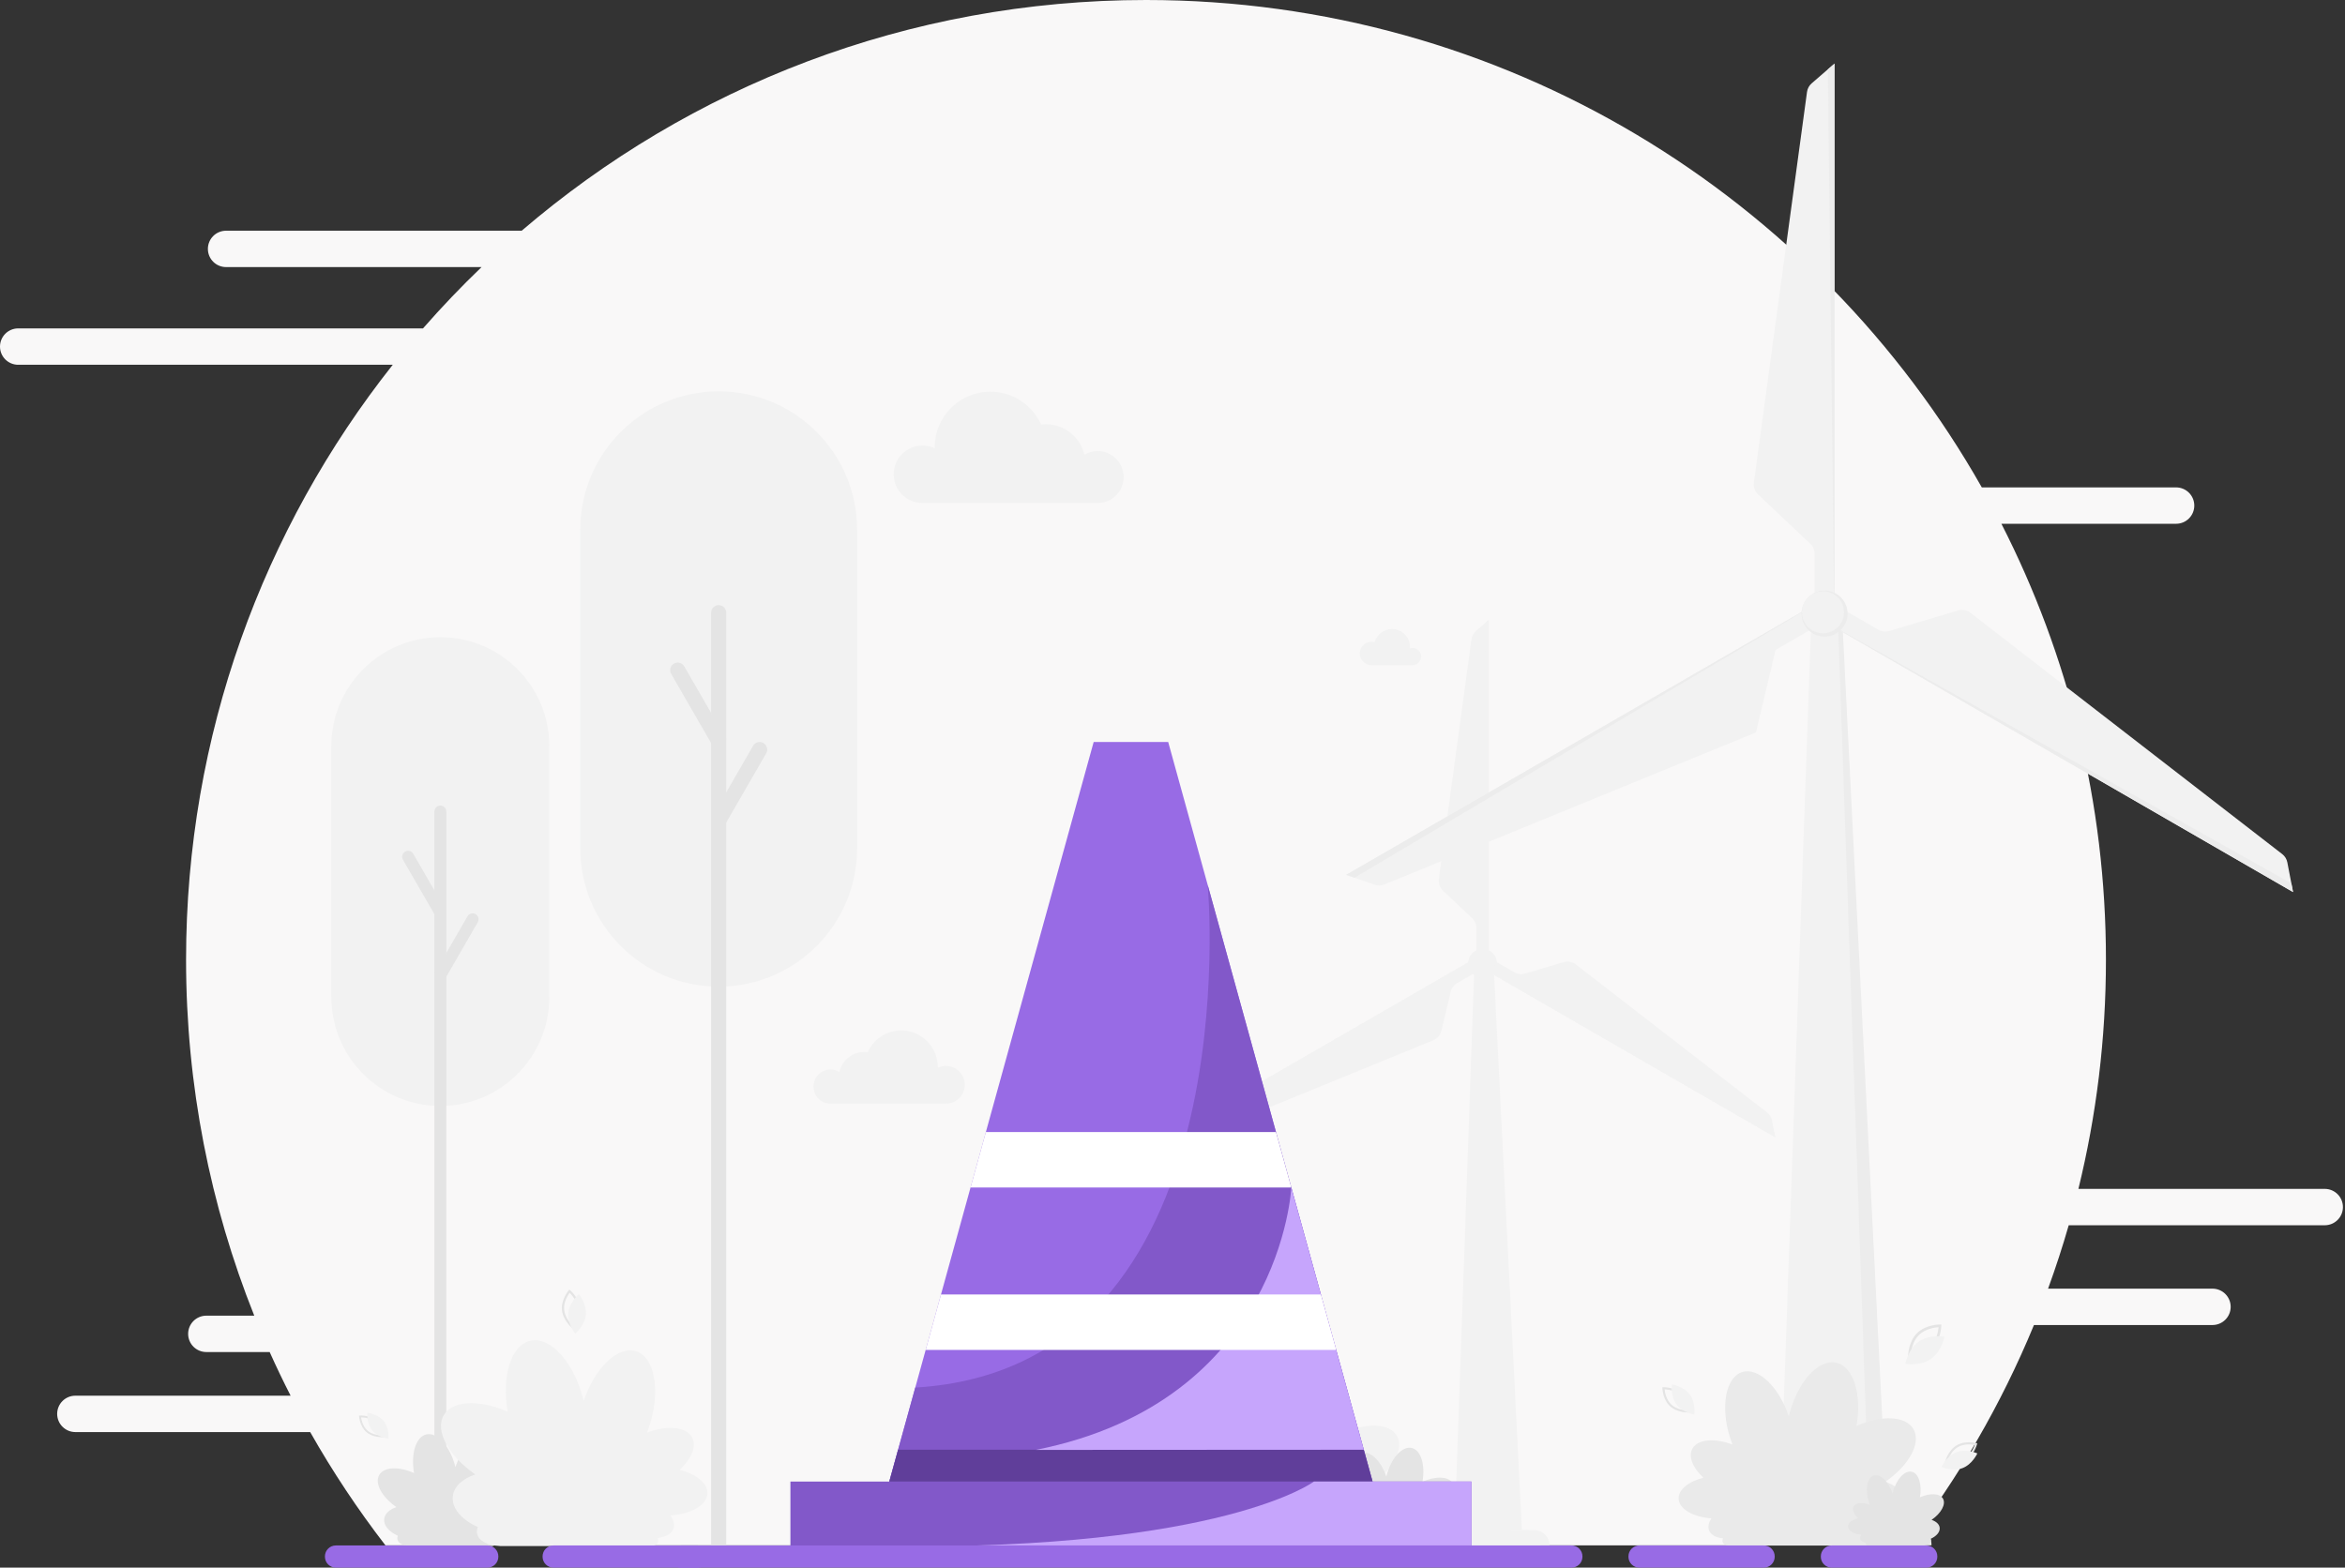 <svg width="673" height="450" viewBox="0 0 673 450" fill="none" xmlns="http://www.w3.org/2000/svg">
<rect x="0" y="0" width="673" height="450" fill="#333333" stroke="none"/>
<g clip-path="url(#clip0_475_9222)">
<path d="M667.187 341.275H596.489C601.653 320.196 604.391 298.165 604.391 275.496C604.391 230.435 593.571 187.904 574.389 150.352H624.528C627.412 150.352 629.748 148.013 629.748 145.131C629.748 142.25 627.412 139.911 624.528 139.911H568.766C521.447 56.376 431.755 0 328.895 0C260.479 0 197.892 24.942 149.72 66.227H64.884C62.002 66.227 59.663 68.565 59.663 71.447C59.663 74.332 62.002 76.668 64.884 76.668H138.205C132.349 82.285 126.743 88.159 121.4 94.268H5.221C2.339 94.268 0 96.607 0 99.489C0 102.374 2.339 104.709 5.221 104.709H112.716C75.576 151.659 53.399 210.985 53.399 275.496C53.399 311.596 60.347 346.075 72.971 377.67H59.216C56.334 377.67 53.995 380.009 53.995 382.891C53.995 385.775 56.334 388.111 59.216 388.111H77.395C79.296 392.344 81.297 396.524 83.401 400.64H21.628C18.746 400.64 16.407 402.976 16.407 405.861C16.407 408.746 18.746 411.082 21.628 411.082H89.021C95.459 422.447 102.681 433.312 110.616 443.598H547.174C562.003 424.372 574.348 403.128 583.73 380.355H634.969C637.853 380.355 640.189 378.016 640.189 375.134C640.189 372.253 637.853 369.914 634.969 369.914H587.781C589.959 363.941 591.939 357.874 593.708 351.716H667.187C670.072 351.716 672.408 349.378 672.408 346.496C672.408 343.614 670.072 341.275 667.187 341.275Z" fill="#F9F8F8"/>
<path d="M444.684 443.583H411.308C411.308 441.173 413.262 439.219 415.673 439.219H440.323C442.733 439.219 444.687 441.173 444.687 443.583H444.684Z" fill="#F2F2F2"/>
<path d="M436.776 439.219H419.214L424.923 276.534L428.757 279.082L436.776 439.219Z" fill="#F2F2F2"/>
<path d="M442.199 443.583H408.823C408.823 441.173 410.777 439.219 413.188 439.219H437.838C440.248 439.219 442.202 441.173 442.202 443.583H442.199Z" fill="#F2F2F2"/>
<path d="M425.511 277.972L509.49 326.458L508.572 321.685C508.39 320.742 507.874 319.901 507.116 319.313L452.252 276.845C451.247 276.066 449.931 275.821 448.714 276.185L437.706 279.473C436.668 279.783 435.546 279.652 434.61 279.109L427.295 274.885L425.514 277.969L425.511 277.972Z" fill="#F2F2F2"/>
<path d="M423.73 274.888L339.751 323.373L344.336 324.963C345.246 325.279 346.242 325.253 347.134 324.886L411.329 298.613C412.51 298.13 413.387 297.106 413.683 295.862L416.335 284.705C416.585 283.646 417.266 282.736 418.208 282.191L425.514 277.972L423.733 274.888H423.73Z" fill="#F2F2F2"/>
<path d="M427.292 274.888V177.917L423.62 181.094C422.892 181.723 422.421 182.594 422.292 183.549L412.946 252.287C412.773 253.549 413.22 254.817 414.148 255.691L422.492 263.572C423.283 264.318 423.73 265.356 423.73 266.445V274.888H427.292Z" fill="#F2F2F2"/>
<path d="M433.572 439.219H417.454L423.16 276.534H427.865L433.572 439.219Z" fill="#F2F2F2"/>
<path d="M429.515 277.467C430.039 275.248 428.665 273.024 426.446 272.501C424.226 271.977 422.003 273.351 421.479 275.571C420.955 277.79 422.329 280.013 424.549 280.537C426.768 281.061 428.992 279.687 429.515 277.467Z" fill="#F2F2F2"/>
<path d="M425.231 280.054C427.31 280.054 428.995 278.369 428.995 276.29C428.995 274.21 427.31 272.525 425.231 272.525C423.151 272.525 421.466 274.21 421.466 276.29C421.466 278.369 423.151 280.054 425.231 280.054Z" fill="#F2F2F2"/>
<path d="M341.239 323.889L421.466 276.29L421.394 276.236L339.751 323.373L341.239 323.889Z" fill="#F2F2F2"/>
<path d="M433.572 438.163H417.489V439.219H433.572V438.163Z" fill="#F2F2F2"/>
<path d="M426.102 178.949L427.206 272.886L427.292 272.85V177.917L426.102 178.949Z" fill="#F2F2F2"/>
<path d="M509.195 324.909L427.859 279.231L427.847 279.32L509.49 326.458L509.195 324.909Z" fill="#F2F2F2"/>
<path d="M554.331 443.583H500.899C500.899 439.726 504.025 436.596 507.886 436.596H547.347C551.204 436.596 554.334 439.723 554.334 443.583H554.331Z" fill="#ECECEC"/>
<path d="M541.673 436.597H513.557L522.694 176.142L528.836 180.226L541.673 436.597Z" fill="#ECECEC"/>
<path d="M550.357 443.583H496.925C496.925 439.726 500.052 436.596 503.912 436.596H543.373C547.231 436.596 550.36 439.723 550.36 443.583H550.357Z" fill="#F2F2F2"/>
<path d="M523.64 178.445L658.088 256.067L656.451 247.55C656.269 246.607 655.75 245.763 654.992 245.175L565.488 175.894C564.482 175.115 563.164 174.871 561.947 175.235L542.186 181.138C541.148 181.449 540.026 181.317 539.087 180.774L526.495 173.504L523.643 178.445H523.64Z" fill="#F2F2F2"/>
<path d="M520.788 173.504L386.339 251.127L394.534 253.967C395.441 254.28 396.434 254.253 397.323 253.889L503.948 210.251L509.577 186.562L523.643 178.442L520.791 173.501L520.788 173.504Z" fill="#F2F2F2"/>
<path d="M526.489 173.504V18.257L519.932 23.931C519.204 24.56 518.732 25.434 518.601 26.386L503.354 138.532C503.181 139.794 503.631 141.062 504.556 141.936L519.544 156.091C520.334 156.837 520.782 157.878 520.782 158.964V173.501H526.486L526.489 173.504Z" fill="#F2F2F2"/>
<path d="M536.542 436.597H510.737L519.875 176.142H527.404L536.542 436.597Z" fill="#F2F2F2"/>
<path d="M529.745 178.67C531.142 175.299 529.541 171.434 526.169 170.037C522.798 168.64 518.932 170.241 517.536 173.613C516.139 176.985 517.74 180.85 521.112 182.246C524.483 183.643 528.349 182.042 529.745 178.67Z" fill="#ECECEC"/>
<path d="M528.758 178.059C530.031 174.984 528.571 171.459 525.496 170.186C522.422 168.912 518.897 170.372 517.623 173.447C516.349 176.522 517.81 180.047 520.884 181.32C523.959 182.594 527.484 181.134 528.758 178.059Z" fill="#F2F2F2"/>
<path d="M388.723 251.956L517.163 175.754L517.05 175.664L386.339 251.129L388.723 251.956Z" fill="#ECECEC"/>
<path d="M536.545 434.905H510.797V436.596H536.545V434.905Z" fill="#ECECEC"/>
<path d="M524.585 19.913L526.354 170.3L526.489 170.247V18.257L524.585 19.913Z" fill="#ECECEC"/>
<path d="M657.611 253.59L527.398 180.461L527.381 180.604L658.088 256.07L657.611 253.59Z" fill="#ECECEC"/>
<path d="M157.658 214.195C157.658 196.919 143.653 182.914 126.378 182.914C109.102 182.914 95.098 196.919 95.098 214.195V286.197C95.098 303.473 109.102 317.479 126.378 317.479C143.653 317.479 157.658 303.473 157.658 286.197V214.195Z" fill="#F2F2F2"/>
<path d="M128.086 443.738H124.673V232.944C124.673 232.001 125.437 231.238 126.379 231.238C127.322 231.238 128.086 232.001 128.086 232.944V443.738Z" fill="#E4E4E4"/>
<path d="M128.086 261.514L118.596 245.077C118.125 244.26 117.081 243.982 116.266 244.454C115.449 244.925 115.171 245.969 115.643 246.783L125.132 263.221L128.089 261.514H128.086Z" fill="#E4E4E4"/>
<path d="M127.626 281.173L137.116 264.736C137.587 263.919 137.307 262.877 136.492 262.406C135.675 261.935 134.634 262.215 134.162 263.03L124.673 279.467L127.629 281.173H127.626Z" fill="#E4E4E4"/>
<path d="M245.978 152.058C245.978 130.121 228.194 112.337 206.257 112.337C184.319 112.337 166.536 130.121 166.536 152.058V243.496C166.536 265.433 184.319 283.217 206.257 283.217C228.194 283.217 245.978 265.433 245.978 243.496V152.058Z" fill="#F2F2F2"/>
<path d="M208.422 443.547H204.088V175.87C204.088 174.674 205.057 173.704 206.254 173.704C207.45 173.704 208.42 174.674 208.42 175.87V443.547H208.422Z" fill="#E4E4E4"/>
<path d="M208.422 212.149L196.373 191.278C195.774 190.243 194.449 189.888 193.414 190.485C192.379 191.084 192.024 192.409 192.621 193.444L204.67 214.314L208.422 212.149Z" fill="#E4E4E4"/>
<path d="M207.844 237.115L219.893 216.244C220.492 215.209 220.137 213.882 219.099 213.285C218.064 212.686 216.737 213.041 216.14 214.079L204.091 234.949L207.844 237.115Z" fill="#E4E4E4"/>
<path d="M145.674 431.907C147.497 430.195 148.329 428.238 147.61 426.862C146.721 425.159 143.744 424.896 140.567 426.096C140.728 425.681 140.88 425.254 141.018 424.816C142.712 419.407 141.743 414.291 138.858 413.387C136.045 412.507 132.444 415.953 130.696 421.138C129.249 415.198 125.529 411.01 122.34 411.762C119.339 412.469 117.868 417.301 118.832 422.841C114.435 420.899 110.19 421.054 108.838 423.396C107.439 425.821 109.62 429.756 113.772 432.626C111.803 433.285 110.449 434.493 110.264 436.006C110.037 437.864 111.63 439.699 114.16 440.833C114.02 441.194 113.981 441.558 114.065 441.907C114.327 443.028 115.75 443.72 117.606 443.792V443.798H117.883C117.883 443.798 117.898 443.798 117.904 443.798H141.367V443.777C141.823 443.717 142.166 443.523 142.283 443.213C142.36 443.007 142.327 442.772 142.205 442.539C143.44 442.42 144.371 441.93 144.675 441.116C144.914 440.481 144.735 439.747 144.239 439.028C147.446 438.813 149.913 437.408 149.991 435.597C150.06 434.007 148.264 432.566 145.668 431.91L145.674 431.907Z" fill="#E4E4E4"/>
<path d="M195.067 421.934C198.42 418.784 199.95 415.186 198.629 412.654C196.991 409.518 191.517 409.038 185.673 411.246C185.971 410.485 186.249 409.7 186.502 408.892C189.617 398.946 187.839 389.537 182.529 387.872C177.353 386.253 170.736 392.592 167.52 402.123C164.856 391.199 158.019 383.499 152.157 384.877C146.638 386.175 143.932 395.065 145.707 405.252C137.62 401.682 129.816 401.965 127.331 406.273C124.756 410.733 128.766 417.97 136.406 423.244C132.784 424.458 130.293 426.678 129.953 429.461C129.535 432.88 132.468 436.254 137.119 438.336C136.862 439.001 136.793 439.669 136.943 440.314C137.429 442.375 140.039 443.649 143.458 443.783V443.795H143.968C143.968 443.795 143.995 443.795 144.007 443.795H187.158V443.756C188 443.646 188.629 443.291 188.841 442.721C188.984 442.339 188.921 441.91 188.701 441.477C190.971 441.256 192.68 440.358 193.241 438.861C193.68 437.694 193.351 436.343 192.442 435.019C198.342 434.625 202.874 432.038 203.02 428.712C203.145 425.786 199.843 423.14 195.07 421.928L195.067 421.934Z" fill="#F2F2F2"/>
<path d="M488.844 424.184C485.858 421.377 484.494 418.176 485.67 415.92C487.126 413.128 492.003 412.701 497.206 414.667C496.94 413.99 496.693 413.289 496.469 412.573C493.695 403.716 495.279 395.336 500.007 393.857C504.616 392.413 510.508 398.06 513.372 406.547C515.743 396.822 521.832 389.964 527.052 391.193C531.969 392.35 534.376 400.265 532.795 409.333C539.996 406.153 546.944 406.407 549.158 410.24C551.449 414.211 547.881 420.655 541.076 425.353C544.301 426.433 546.518 428.411 546.822 430.89C547.195 433.936 544.584 436.937 540.444 438.792C540.674 439.383 540.733 439.98 540.599 440.552C540.166 442.39 537.84 443.524 534.8 443.643V443.655H534.346C534.346 443.655 534.322 443.655 534.31 443.655H495.887V443.622C495.138 443.524 494.578 443.207 494.39 442.7C494.261 442.36 494.318 441.978 494.515 441.594C492.492 441.397 490.971 440.597 490.47 439.264C490.082 438.223 490.371 437.02 491.18 435.842C485.926 435.49 481.89 433.19 481.762 430.228C481.648 427.623 484.593 425.267 488.841 424.187L488.844 424.184Z" fill="#EAEAEA"/>
<path d="M533.251 435.815C532.046 434.682 531.494 433.387 531.969 432.477C532.556 431.35 534.528 431.177 536.628 431.97C536.521 431.696 536.423 431.412 536.33 431.123C535.208 427.543 535.85 424.16 537.759 423.56C539.621 422.979 542.001 425.258 543.159 428.689C544.116 424.76 546.577 421.988 548.686 422.484C550.673 422.952 551.646 426.15 551.007 429.813C553.916 428.527 556.726 428.632 557.618 430.18C558.543 431.785 557.102 434.389 554.354 436.287C555.658 436.722 556.553 437.522 556.675 438.524C556.824 439.753 555.771 440.967 554.098 441.716C554.19 441.955 554.214 442.196 554.161 442.426C553.987 443.169 553.045 443.625 551.816 443.673L551.634 443.676C551.628 443.676 551.625 443.676 551.619 443.676H536.094V443.661C535.793 443.622 535.566 443.494 535.489 443.288C535.438 443.151 535.459 442.996 535.54 442.841C534.722 442.76 534.108 442.438 533.905 441.898C533.747 441.477 533.866 440.991 534.191 440.517C532.067 440.374 530.438 439.446 530.385 438.247C530.34 437.194 531.527 436.242 533.245 435.806L533.251 435.815Z" fill="#E4E4E4"/>
<path d="M344.053 425.311C341.239 422.665 339.954 419.649 341.063 417.522C342.436 414.891 347.033 414.488 351.937 416.341C351.686 415.703 351.454 415.043 351.242 414.366C348.629 406.019 350.12 398.12 354.577 396.724C358.921 395.363 364.475 400.685 367.175 408.686C369.409 399.519 375.149 393.054 380.071 394.212C384.704 395.301 386.974 402.762 385.486 411.311C392.276 408.313 398.824 408.552 400.912 412.167C403.072 415.908 399.707 421.985 393.296 426.412C396.336 427.432 398.427 429.294 398.71 431.633C399.062 434.502 396.601 437.334 392.696 439.082C392.914 439.639 392.971 440.2 392.842 440.74C392.437 442.471 390.244 443.539 387.374 443.652V443.661H386.948C386.948 443.661 386.927 443.661 386.915 443.661H350.696V443.628C349.989 443.536 349.464 443.237 349.285 442.76C349.166 442.441 349.216 442.08 349.404 441.716C347.498 441.531 346.063 440.776 345.592 439.52C345.225 438.539 345.499 437.408 346.263 436.295C341.311 435.964 337.504 433.795 337.385 431.003C337.278 428.548 340.052 426.326 344.058 425.308L344.053 425.311Z" fill="#F2F2F2"/>
<path d="M384.773 433.267C383.18 431.77 382.452 430.061 383.078 428.855C383.857 427.364 386.458 427.137 389.239 428.187C389.096 427.826 388.964 427.453 388.845 427.068C387.365 422.34 388.21 417.865 390.733 417.075C393.194 416.305 396.339 419.318 397.869 423.85C399.134 418.656 402.386 414.995 405.175 415.652C407.8 416.269 409.086 420.494 408.242 425.338C412.087 423.641 415.798 423.775 416.979 425.821C418.202 427.942 416.296 431.382 412.666 433.891C414.387 434.467 415.571 435.523 415.732 436.847C415.932 438.473 414.536 440.075 412.325 441.065C412.448 441.382 412.481 441.698 412.409 442.005C412.179 442.987 410.935 443.592 409.312 443.655V443.661H409.071C409.071 443.661 409.059 443.661 409.053 443.661H388.538V443.643C388.138 443.589 387.84 443.422 387.738 443.151C387.67 442.969 387.699 442.766 387.807 442.56C386.727 442.456 385.915 442.029 385.647 441.316C385.438 440.761 385.596 440.12 386.026 439.49C383.222 439.302 381.065 438.073 380.996 436.492C380.937 435.102 382.509 433.843 384.776 433.267H384.773Z" fill="#E4E4E4"/>
<path d="M405.399 186.004C405.142 186.004 404.894 186.043 404.665 186.115C404.674 185.992 404.677 185.87 404.677 185.745C404.677 182.887 402.359 180.569 399.501 180.569C397.129 180.569 395.13 182.165 394.519 184.34C394.23 184.259 393.922 184.214 393.606 184.214C391.754 184.214 390.253 185.715 390.253 187.567C390.253 189.42 391.754 190.92 393.606 190.92C393.666 190.92 393.722 190.92 393.782 190.914V190.92H405.402C406.759 190.92 407.86 189.82 407.86 188.462C407.86 187.105 406.759 186.004 405.402 186.004H405.399Z" fill="#F2F2F2"/>
<path d="M315.026 129.476C313.627 129.476 312.318 129.864 311.199 130.532C310.041 125.523 305.555 121.788 300.194 121.788C299.723 121.788 299.257 121.821 298.801 121.878C296.304 116.311 290.713 112.436 284.219 112.436C275.395 112.436 268.244 119.59 268.244 128.411C268.244 128.506 268.244 128.599 268.247 128.694C267.179 128.19 265.986 127.904 264.727 127.904C260.175 127.904 256.484 131.594 256.484 136.146C256.484 140.699 260.175 144.389 264.727 144.389H315.026C319.143 144.389 322.481 141.051 322.481 136.934C322.481 132.817 319.143 129.479 315.026 129.479V129.476Z" fill="#F2F2F2"/>
<path d="M238.365 307.005C239.286 307.005 240.146 307.258 240.882 307.7C241.643 304.406 244.593 301.948 248.123 301.948C248.433 301.948 248.737 301.969 249.038 302.008C250.682 298.347 254.357 295.797 258.632 295.797C264.438 295.797 269.142 300.501 269.142 306.307C269.142 306.369 269.142 306.429 269.142 306.492C269.843 306.16 270.631 305.972 271.457 305.972C274.452 305.972 276.877 308.401 276.877 311.393C276.877 314.385 274.449 316.813 271.457 316.813H238.368C235.659 316.813 233.463 314.618 233.463 311.909C233.463 309.2 235.659 307.005 238.368 307.005H238.365Z" fill="#F2F2F2"/>
<path d="M567.468 414.3L567.391 414.599C567.382 414.631 567.179 415.398 566.675 416.35C566.207 417.233 565.383 418.441 564.106 419.196C562.83 419.95 561.371 420.088 560.371 420.07C559.298 420.052 558.528 419.858 558.495 419.849L558.197 419.774L558.274 419.476C558.283 419.443 558.486 418.677 558.99 417.725C559.459 416.842 560.282 415.634 561.559 414.879C562.836 414.124 564.294 413.987 565.294 414.005C566.368 414.023 567.137 414.217 567.17 414.226L567.468 414.3ZM558.963 419.321C559.778 419.464 562.012 419.724 563.799 418.671C565.586 417.614 566.439 415.538 566.708 414.754C565.893 414.61 563.659 414.351 561.872 415.404C560.082 416.46 559.232 418.536 558.963 419.321Z" fill="#E4E4E4"/>
<path d="M563.208 421.436C560.368 422.507 557.206 421.09 557.206 421.09C557.206 421.09 558.647 417.937 561.484 416.866C564.321 415.795 567.486 417.212 567.486 417.212C567.486 417.212 566.045 420.365 563.208 421.436Z" fill="#F2F2F2"/>
<path d="M557.135 380.194V380.576C557.132 380.617 557.117 381.605 556.798 382.903C556.502 384.108 555.873 385.817 554.56 387.115C553.248 388.413 551.529 389.018 550.318 389.299C549.018 389.6 548.027 389.603 547.985 389.603H547.603L547.606 389.221C547.606 389.179 547.621 388.192 547.941 386.894C548.236 385.689 548.865 383.98 550.178 382.682C551.491 381.384 553.209 380.779 554.42 380.498C555.721 380.197 556.711 380.194 556.753 380.197H557.135V380.194ZM548.391 388.827C549.42 388.753 552.192 388.389 554.026 386.578C555.864 384.764 556.264 381.999 556.35 380.972C555.321 381.047 552.55 381.411 550.715 383.222C548.877 385.036 548.478 387.801 548.391 388.827Z" fill="#E4E4E4"/>
<path d="M554.158 390.095C551.058 392.246 546.81 391.494 546.81 391.494C546.81 391.494 547.592 387.255 550.694 385.104C553.794 382.953 558.042 383.705 558.042 383.705C558.042 383.705 557.26 387.944 554.158 390.095Z" fill="#F2F2F2"/>
<path d="M163.403 370.182L163.645 370.388C163.672 370.412 164.295 370.949 164.955 371.847C165.566 372.682 166.321 373.998 166.446 375.531C166.572 377.064 166.041 378.484 165.572 379.409C165.068 380.402 164.54 381.035 164.516 381.062L164.31 381.306L164.069 381.101C164.042 381.077 163.418 380.54 162.759 379.642C162.147 378.806 161.393 377.491 161.267 375.958C161.142 374.424 161.673 373.004 162.142 372.079C162.646 371.086 163.174 370.454 163.195 370.427L163.4 370.182H163.403ZM164.236 380.388C164.74 379.692 165.99 377.724 165.814 375.585C165.638 373.44 164.087 371.707 163.478 371.101C162.974 371.796 161.724 373.765 161.9 375.904C162.076 378.049 163.627 379.782 164.236 380.388Z" fill="#E4E4E4"/>
<path d="M168.135 377.384C167.848 380.516 165.095 382.825 165.095 382.825C165.095 382.825 162.807 380.057 163.093 376.924C163.38 373.792 166.133 371.483 166.133 371.483C166.133 371.483 168.421 374.251 168.135 377.384Z" fill="#F2F2F2"/>
<path d="M103.042 406.359L103.31 406.341C103.34 406.341 104.029 406.296 104.954 406.451C105.813 406.595 107.039 406.944 108.015 407.791C108.99 408.638 109.503 409.807 109.766 410.637C110.046 411.529 110.1 412.221 110.1 412.251L110.121 412.516L109.852 412.534C109.823 412.534 109.133 412.579 108.209 412.424C107.35 412.28 106.123 411.931 105.148 411.084C104.172 410.237 103.659 409.068 103.397 408.238C103.116 407.346 103.063 406.654 103.063 406.624L103.042 406.359ZM109.533 412.009C109.429 411.296 109.026 409.378 107.663 408.191C106.296 407.003 104.345 406.872 103.624 406.866C103.728 407.579 104.131 409.497 105.494 410.684C106.86 411.872 108.811 412.003 109.533 412.009Z" fill="#E4E4E4"/>
<path d="M110.115 407.916C111.783 409.969 111.481 412.973 111.481 412.973C111.481 412.973 108.477 412.65 106.813 410.598C105.148 408.546 105.446 405.542 105.446 405.542C105.446 405.542 108.45 405.864 110.115 407.916Z" fill="#F2F2F2"/>
<path d="M477.09 398.215L477.391 398.206C477.424 398.206 478.2 398.189 479.229 398.403C480.184 398.603 481.544 399.051 482.6 400.047C483.653 401.043 484.178 402.377 484.432 403.32C484.706 404.334 484.733 405.109 484.733 405.142L484.742 405.444L484.441 405.453C484.408 405.453 483.632 405.47 482.603 405.256C481.648 405.056 480.288 404.608 479.232 403.612C478.179 402.616 477.654 401.282 477.4 400.339C477.126 399.325 477.099 398.549 477.099 398.517L477.09 398.215ZM484.113 404.847C484.026 404.042 483.662 401.873 482.191 400.483C480.715 399.089 478.531 398.851 477.723 398.812C477.809 399.617 478.173 401.786 479.644 403.176C481.12 404.57 483.304 404.808 484.113 404.847Z" fill="#E4E4E4"/>
<path d="M484.951 400.283C486.726 402.66 486.252 406.016 486.252 406.016C486.252 406.016 482.898 405.518 481.123 403.14C479.348 400.763 479.823 397.407 479.823 397.407C479.823 397.407 483.176 397.905 484.951 400.283Z" fill="#F2F2F2"/>
<path d="M393.916 425.287H255.223L257.746 416.15L262.675 398.31L265.658 387.508L270.058 371.584L278.539 340.884L282.939 324.957L313.872 212.999H335.267L346.603 254.029L366.2 324.957L370.6 340.884L379.081 371.584L383.481 387.508L391.393 416.15L393.916 425.287Z" fill="#986BE5"/>
<path d="M393.916 425.287H255.223L257.746 416.15L262.675 398.31C359.323 392.601 346.606 254.032 346.606 254.032L391.396 416.153L393.919 425.29L393.916 425.287Z" fill="#8258C9"/>
<path d="M422.292 425.287H226.844V443.869H422.292V425.287Z" fill="#8258C9"/>
<path d="M393.916 425.287H255.223L257.746 416.15H391.393L393.916 425.287Z" fill="#603E9A"/>
<path d="M370.6 340.884C370.6 340.884 367.694 402.18 297.27 416.201L391.396 416.15L370.6 340.884Z" fill="#C6A5FC"/>
<path d="M370.6 340.884H278.539L282.939 324.957H366.2L370.6 340.884Z" fill="white"/>
<path d="M383.481 387.508H265.658L270.058 371.584H379.081L383.481 387.508Z" fill="white"/>
<path d="M377.085 425.287C377.085 425.287 351.179 444.845 255.223 443.869H422.295V425.287H377.088H377.085Z" fill="#C6A5FC"/>
<path d="M451.011 443.628H195.404C193.669 443.628 192.263 445.034 192.263 446.769V446.859C192.263 448.594 193.669 450 195.404 450H451.011C452.746 450 454.153 448.594 454.153 446.859V446.769C454.153 445.034 452.746 443.628 451.011 443.628Z" fill="#986BE5"/>
<path d="M200.249 443.628H158.857C157.122 443.628 155.716 445.034 155.716 446.769V446.859C155.716 448.594 157.122 450 158.857 450H200.249C201.983 450 203.39 448.594 203.39 446.859V446.769C203.39 445.034 201.983 443.628 200.249 443.628Z" fill="#986BE5"/>
<path d="M139.881 443.628H96.392C94.657 443.628 93.251 445.034 93.251 446.769V446.859C93.251 448.594 94.657 450 96.392 450H139.881C141.616 450 143.022 448.594 143.022 446.859V446.769C143.022 445.034 141.616 443.628 139.881 443.628Z" fill="#986BE5"/>
<path d="M506.191 443.628H470.494C468.76 443.628 467.353 445.034 467.353 446.769V446.859C467.353 448.594 468.76 450 470.494 450H506.191C507.926 450 509.332 448.594 509.332 446.859V446.769C509.332 445.034 507.926 443.628 506.191 443.628Z" fill="#986BE5"/>
<path d="M552.86 443.628H525.707C523.972 443.628 522.566 445.034 522.566 446.769V446.859C522.566 448.594 523.972 450 525.707 450H552.86C554.595 450 556.001 448.594 556.001 446.859V446.769C556.001 445.034 554.595 443.628 552.86 443.628Z" fill="#986BE5"/>
</g>
<defs>
<clipPath id="clip0_475_9222">
<rect width="672.408" height="450" fill="white"/>
</clipPath>
</defs>
</svg>
